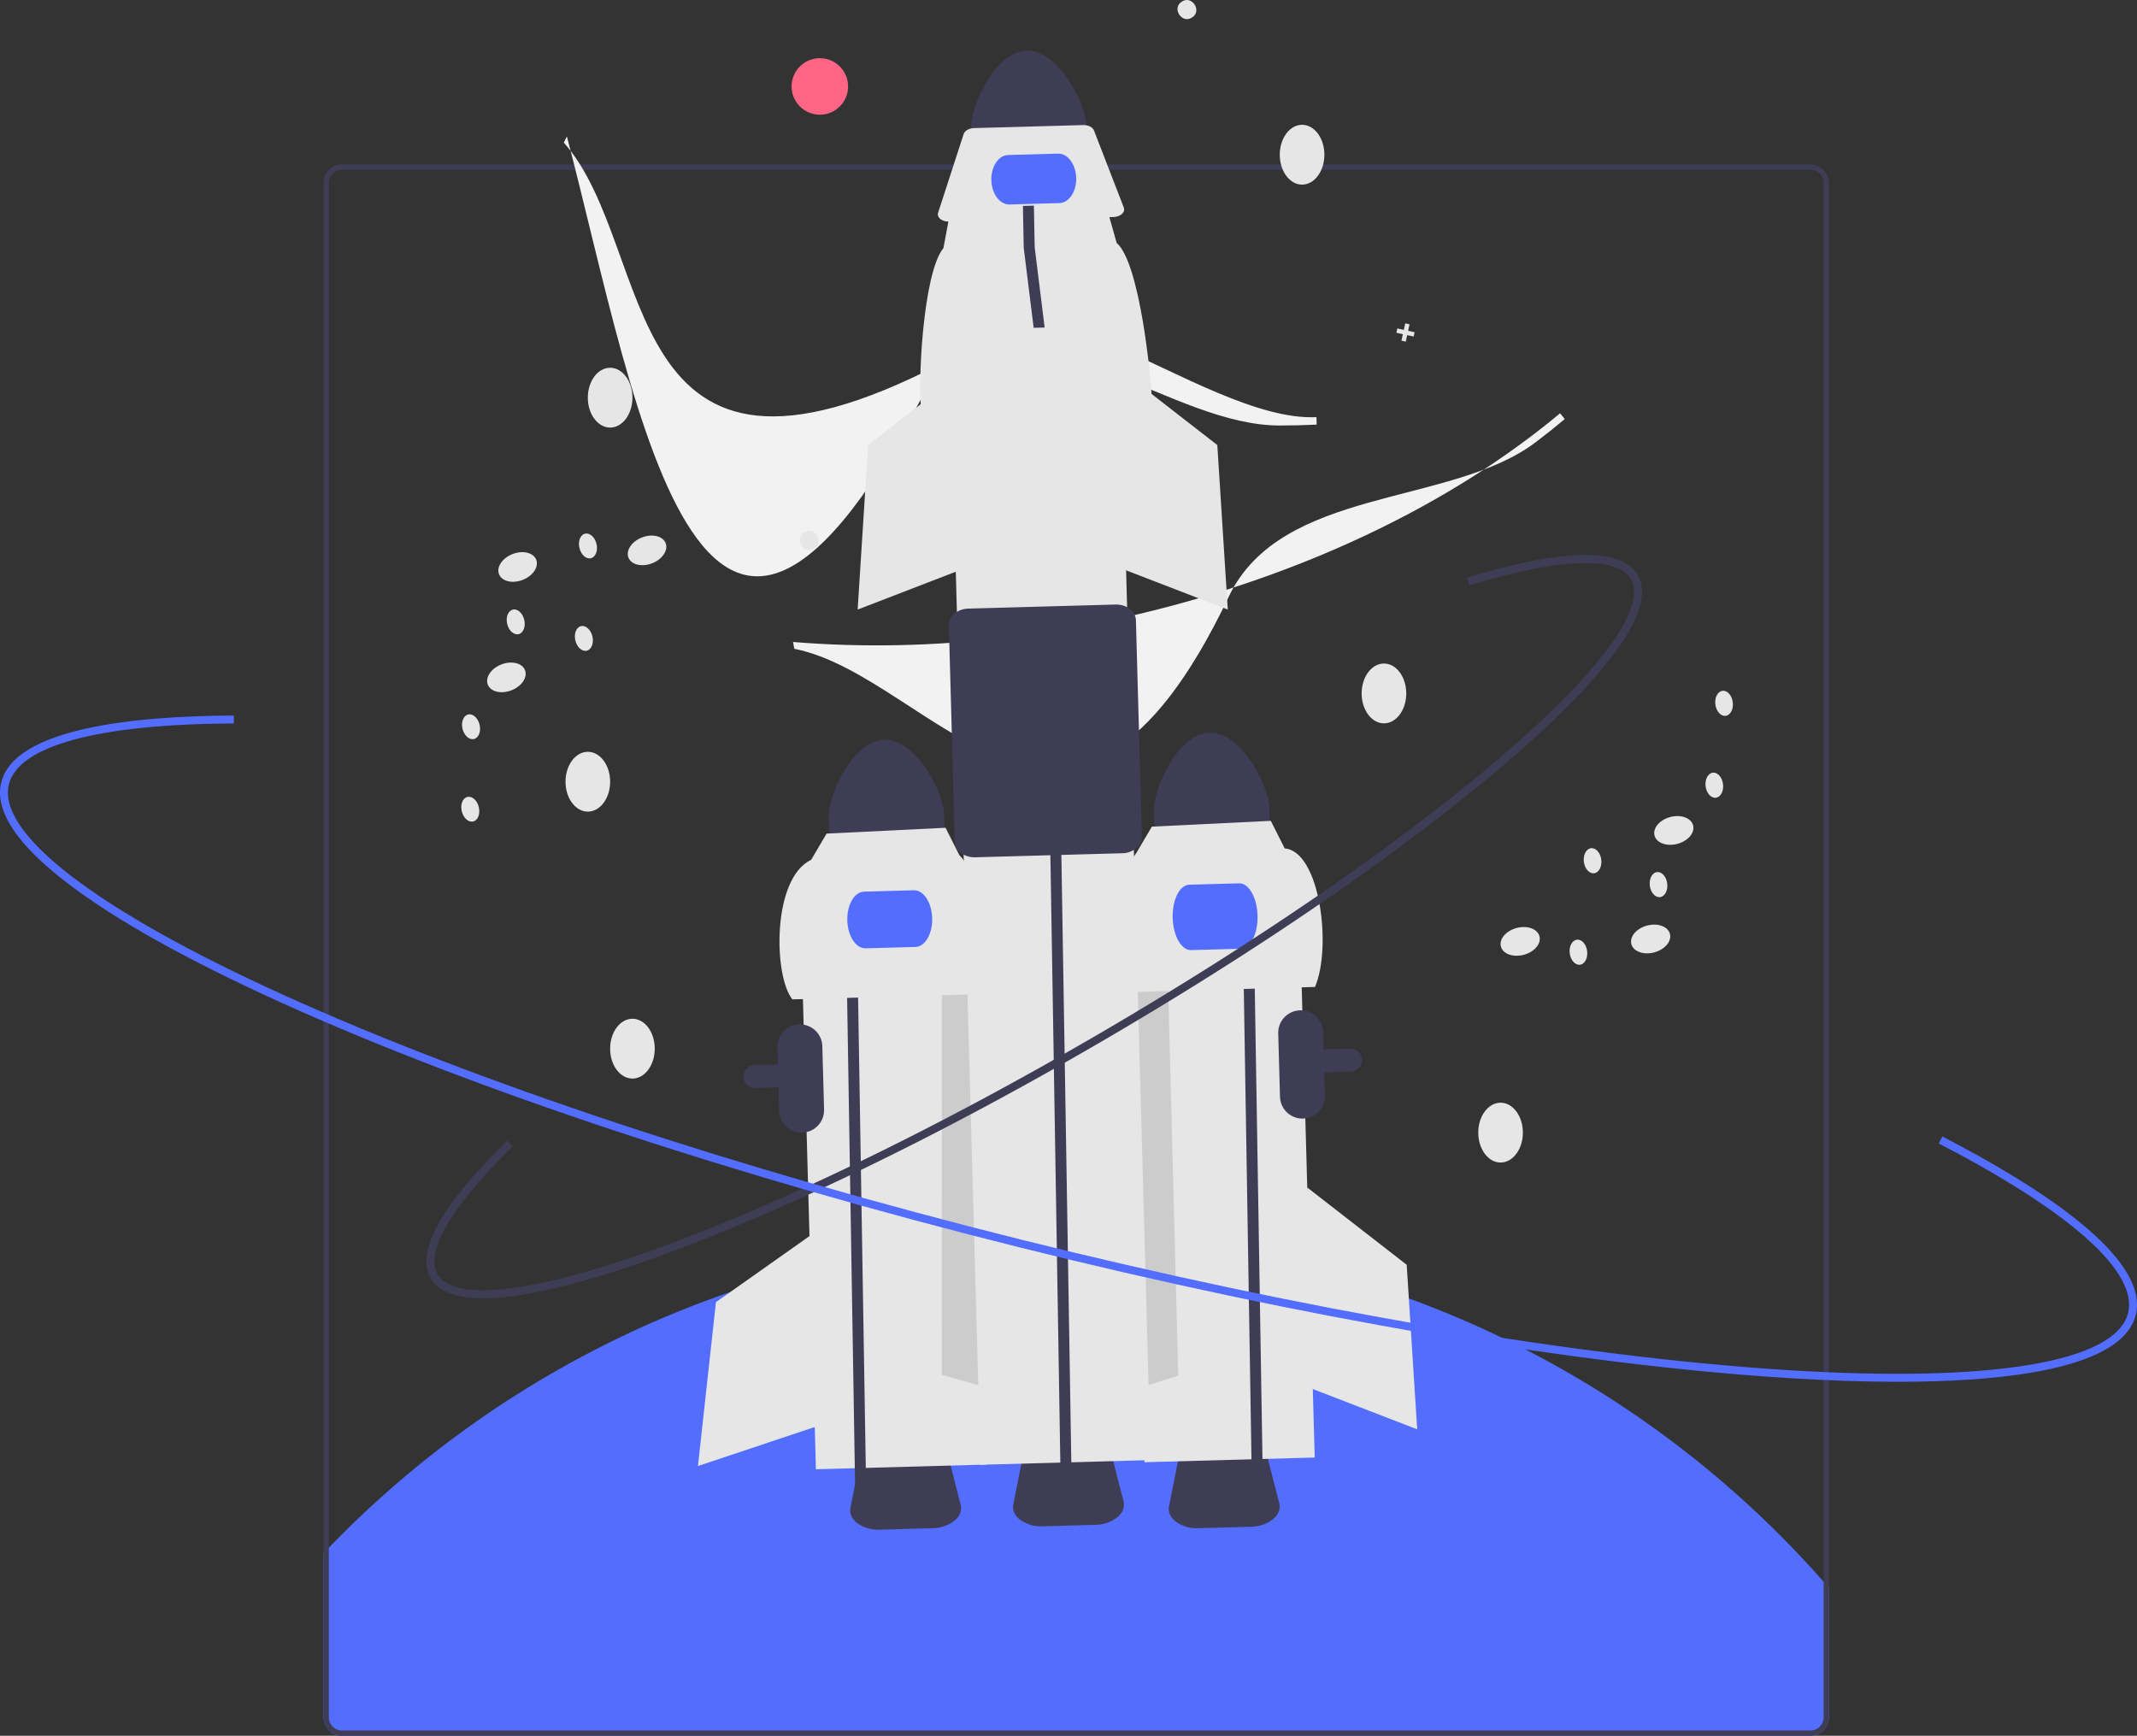 <svg xmlns="http://www.w3.org/2000/svg" xmlns:xlink="http://www.w3.org/1999/xlink" width="809.164" height="657.277" data-name="Layer 1" viewBox="0 0 809.164 657.277"><rect x="0" y="0" width="809.164" height="657.277" fill="#333333" stroke="none"/><path fill="#536dfe" d="M886.051,723.251v49.04a7.008,7.008,0,0,1-7,7h-556a7.015,7.015,0,0,1-7-7v-62.12c.66-.7,1.32-1.39,2-2.08a384.975,384.975,0,0,1,566,12.88C884.731,721.721,885.391,722.491,886.051,723.251Z" transform="translate(-193.541 -122.014)"/><path fill="#3f3d56" d="M702.551,185.281q-.84-.51-1.68-.99h-58.44c-.42.66-.82,1.33-1.21,2h63.01C703.671,185.951,703.111,185.621,702.551,185.281Zm-386.5,197.47v14.9c.25.02.51.02.76.03l-.5,28.64-.26-.14v2.82l.21.11-.21,12.01v41.4h2v-106.52Q317.211,379.241,316.051,382.751Zm386.5-197.47q-.84-.51-1.68-.99h-58.44c-.42.66-.82,1.33-1.21,2h63.01C703.671,185.951,703.111,185.621,702.551,185.281Zm176.5-.99h-556a7.008,7.008,0,0,0-7,7v581a7.015,7.015,0,0,0,7,7h556a7.008,7.008,0,0,0,7-7v-581A7.008,7.008,0,0,0,879.051,184.291Zm5,588a5.002,5.002,0,0,1-5,5h-556a5.002,5.002,0,0,1-5-5v-581a5.008,5.008,0,0,1,5-5h556a5.008,5.008,0,0,1,5,5Z" transform="translate(-193.541 -122.014)"/><path fill="#3f3d56" d="M546.58,700.708l-19.832.548a13.812,13.812,0,0,1-8.486-2.379c-2.154-1.602-3.142-3.768-2.708-5.943l3.903-19.613c.735-3.7,5.27-6.497,10.78-6.649l10.952-.302c5.51-.152,10.192,2.39,11.13,6.044l4.979,19.368c.552,2.148-.314,4.365-2.376,6.083A13.812,13.812,0,0,1,546.58,700.708Z" transform="translate(-193.541 -122.014)"/><path fill="#3f3d56" d="M667.21,700.148l-19.832.548a13.812,13.812,0,0,1-8.486-2.379c-2.154-1.602-3.142-3.768-2.708-5.943l3.903-19.613c.735-3.7,5.27-6.497,10.78-6.649l10.952-.302c5.51-.152,10.192,2.39,11.13,6.044l4.979,19.368c.552,2.148-.314,4.365-2.376,6.083A13.812,13.812,0,0,1,667.21,700.148Z" transform="translate(-193.541 -122.014)"/><path fill="#3f3d56" d="M477.714,533.643a4.331,4.331,0,0,1,1.595-8.308L704.777,519.11a4.33,4.33,0,0,1,4.449,4.208l0,0a4.336,4.336,0,0,1-4.209,4.448l-0-0L479.548,533.992A4.307,4.307,0,0,1,477.714,533.643Z" transform="translate(-193.541 -122.014)"/><rect width="64.474" height="217.68" x="499.466" y="459.851" fill="#e6e6e6" transform="translate(-209.036 -107.121) rotate(-1.582)"/><polygon fill="#ccc" points="369.018 333.079 356.629 366.828 356.64 520.587 371.736 524.916 369.018 333.079"/><path fill="#3f3d56" d="M528.363,402.136c-12.057.342-21.257,21.209-21.036,29.352l.407,14.742,43.659-1.206-.407-14.742C550.758,422.14,540.421,401.813,528.363,402.136Z" transform="translate(-193.541 -122.014)"/><path fill="#3f3d56" d="M497.31,550.895a8.51,8.51,0,0,1-8.731-8.262l-.662-23.991a8.5,8.5,0,1,1,16.994-.469l.662,23.991A8.51,8.51,0,0,1,497.31,550.895Z" transform="translate(-193.541 -122.014)"/><polyline fill="#3f3d56" points="320.125 339.284 319.82 323.429 323.978 323.326 324.283 339.13 328.052 569.476 323.893 569.591"/><path fill="#e6e6e6" d="M568.314,498.375l-74.739,2.064c-7.139-8.705-7.787-45.793,7.111-52.851l5.842-9.92,45.043-2.199,5.264,10.445C564.246,452.22,568.067,489.076,568.314,498.375Z" transform="translate(-193.541 -122.014)"/><path fill="#536dfe" d="M540.183,480.588l-18.9.522c-3.647.101-6.748-4.631-6.911-10.546s2.672-10.811,6.319-10.912l18.9-.522c3.647-.101,6.748,4.631,6.911,10.546S543.83,480.487,540.183,480.588Z" transform="translate(-193.541 -122.014)"/><polygon fill="#e6e6e6" points="310.043 465.568 271.084 493.088 264.278 555.138 309.726 539.953 310.043 465.568"/><rect width="64.474" height="217.68" x="623.877" y="457.186" fill="#e6e6e6" transform="translate(-208.915 -103.688) rotate(-1.582)"/><polygon fill="#ccc" points="428.888 333.806 442.149 367.222 446.128 520.93 431.149 525.649 428.888 333.806"/><ellipse cx="524.024" cy="262.584" fill="#e6e6e6" rx="8.447" ry="11.327"/><ellipse cx="568.183" cy="428.884" fill="#e6e6e6" rx="8.447" ry="11.327"/><ellipse cx="239.471" cy="397.094" fill="#e6e6e6" rx="8.447" ry="11.327"/><path fill="#3f3d56" d="M651.516,399.506c-12.057.342-21.257,21.209-21.036,29.352l.407,14.742,43.659-1.206-.407-14.742C673.91,419.51,663.573,399.182,651.516,399.506Z" transform="translate(-193.541 -122.014)"/><polyline fill="#3f3d56" points="470.459 344.247 470.154 328.392 474.312 328.288 474.617 344.093 478.386 574.439 474.227 574.554"/><path fill="#e6e6e6" d="M691.466,495.745l-74.738,2.064c-1.303-7.877.383-44.633,7.111-52.851l5.842-9.92,45.043-2.199,5.264,10.445C693.286,444.367,697.938,480.487,691.466,495.745Z" transform="translate(-193.541 -122.014)"/><path fill="#536dfe" d="M663.427,481.268l-18.9.522c-3.647.101-6.768-5.374-6.957-12.202s2.626-12.466,6.273-12.567l18.9-.522c3.647-.101,6.768,5.374,6.957,12.202S667.074,481.167,663.427,481.268Z" transform="translate(-193.541 -122.014)"/><polygon fill="#e6e6e6" points="494.978 449.662 532.641 478.93 536.607 541.227 491.901 523.983 494.978 449.662"/><path fill="#f2f2f2" d="M678.001,283.135c-40.413,0-86.857-44.846-127.949-23.539-124.415,64.514-107.289-43.44-143.032-83.589l1.173-2.354c27.059,103.218,51.543,267.692,142.399,83.205,22.759-46.214,97.455,25.22,141.423,23.113l.076,2.829Q685.127,283.136,678.001,283.135Z" transform="translate(-193.541 -122.014)"/><path fill="#f2f2f2" d="M774.998,289.481c-32.216,24.4-96.316,16.691-116.208,58.487-60.228,126.545-111.754,30.148-164.488,19.724l-.486-2.585c52.79,4.378,109.414-2.415,163.751-19.648,49.104-15.571,92.915-38.736,126.692-66.962l1.769,2.209Q780.679,285.18,774.998,289.481Z" transform="translate(-193.541 -122.014)"/><ellipse cx="231.024" cy="150.584" fill="#e6e6e6" rx="8.447" ry="11.327"/><ellipse cx="493.024" cy="58.584" fill="#e6e6e6" rx="8.447" ry="11.327"/><ellipse cx="222.577" cy="296.007" fill="#e6e6e6" rx="8.447" ry="11.327"/><path fill="#e6e6e6" d="M501.903,329.643c-3.862,2.573-7.815-3.551-3.878-6.01C501.886,321.06,505.839,327.185,501.903,329.643Z" transform="translate(-193.541 -122.014)"/><path fill="#e6e6e6" d="M644.903,128.643c-3.862,2.573-7.815-3.551-3.878-6.01C644.886,120.06,648.839,126.185,644.903,128.643Z" transform="translate(-193.541 -122.014)"/><polygon fill="#e6e6e6" points="535.641 125.801 533.184 125.262 533.722 122.804 532.084 122.445 531.545 124.903 529.088 124.365 528.729 126.003 531.186 126.542 530.648 128.999 532.286 129.358 532.825 126.9 535.282 127.439 535.641 125.801"/><circle cx="310.427" cy="32.737" r="10.702" fill="#ff6584"/><path fill="#3f3d56" d="M582.248,141.205c-12.057.342-21.257,21.209-21.036,29.352l.407,14.742,43.659-1.206-.407-14.742C604.643,161.208,594.306,140.881,582.248,141.205Z" transform="translate(-193.541 -122.014)"/><path fill="#3f3d56" d="M608.245,699.423l-19.832.548a13.812,13.812,0,0,1-8.486-2.379c-2.154-1.602-3.142-3.768-2.708-5.943l3.903-19.613c.736-3.7,5.27-6.497,10.78-6.649l10.952-.302c5.51-.152,10.192,2.39,11.13,6.044l4.979,19.368c.552,2.148-.314,4.365-2.376,6.083A13.812,13.812,0,0,1,608.245,699.423Z" transform="translate(-193.541 -122.014)"/><rect width="64.474" height="440.016" x="558.7" y="235.856" fill="#e6e6e6" transform="translate(-205.899 -105.529) rotate(-1.582)"/><polyline fill="#3f3d56" points="397.76 325.949 397.455 310.094 401.613 309.991 401.918 325.795 405.687 556.141 401.528 556.256"/><path fill="#e6e6e6" d="M629.778,275.306l-87.326,2.411c-1.523-9.203.447-52.15,8.308-61.752l2.154-11.462,60.297-1.665,3.155,11.171C625.025,221.377,629.489,264.44,629.778,275.306Z" transform="translate(-193.541 -122.014)"/><path fill="#e6e6e6" d="M615.117,204.19l-62.223,1.718c-2.297.063-4.193-1.142-4.236-2.693a1.952,1.952,0,0,1,.097-.658l9.665-29.775c.414-1.275,2.061-2.211,3.984-2.264l41.264-1.139c1.923-.053,3.619.791,4.103,2.041l11.293,29.196c.578,1.493-.756,3.047-2.98,3.471A6.081,6.081,0,0,1,615.117,204.19Z" transform="translate(-193.541 -122.014)"/><path fill="#3f3d56" d="M559.033,445.941a7.626,7.626,0,0,1-1.581-.915,5.604,5.604,0,0,1-2.379-4.321l-2.261-81.878c-.093-3.389,3.225-6.241,7.398-6.356l55.703-1.538c4.173-.116,7.643,2.549,7.737,5.938l2.261,81.878a5.603,5.603,0,0,1-2.137,4.446,8.506,8.506,0,0,1-5.261,1.91l-55.702,1.538A8.92,8.92,0,0,1,559.033,445.941Z" transform="translate(-193.541 -122.014)"/><path fill="#536dfe" d="M594.685,198.921l-18.9.522c-3.647.101-6.731-4.02-6.874-9.184s2.709-9.449,6.356-9.55l18.9-.522c3.647-.101,6.731,4.02,6.874,9.184S598.332,198.82,594.685,198.921Z" transform="translate(-193.541 -122.014)"/><path fill="#3f3d56" d="M686.931,545.58a8.51,8.51,0,0,1-8.731-8.262l-.662-23.991a8.5,8.5,0,0,1,16.994-.469l.662,23.991A8.51,8.51,0,0,1,686.931,545.58Z" transform="translate(-193.541 -122.014)"/><path fill="#3f3d56" d="M376.491,613.609c-10.246,0-16.907-2.546-19.855-7.607-5.814-9.98,3.923-27.493,28.941-52.051l2.102,2.141c-23.239,22.812-33.343,40.001-28.451,48.4,3.096,5.312,12.309,7.217,26.648,5.504,14.235-1.699,33.101-6.765,56.072-15.055,47.291-17.067,106.623-45.856,167.065-81.064,60.44-35.207,114.75-72.616,152.927-105.335,7.333-6.286,13.987-12.333,19.779-17.971a196.961,196.961,0,0,0,20.976-23.377c8.563-11.627,11.453-20.581,8.358-25.895-5.17-8.875-26.888-8.04-61.156,2.353l-.87-2.871c36.766-11.149,58.507-11.483,64.619-.992,3.797,6.519.926,16.337-8.534,29.184a199.923,199.923,0,0,1-21.299,23.748c-5.837,5.683-12.539,11.772-19.92,18.1-38.31,32.833-92.777,70.354-153.369,105.649-60.594,35.297-120.1,64.168-167.556,81.295-23.185,8.367-42.273,13.485-56.735,15.211A82.695,82.695,0,0,1,376.491,613.609Z" transform="translate(-193.541 -122.014)"/><polygon fill="#e6e6e6" points="423.268 139.256 460.93 168.524 464.896 230.821 420.19 213.577 423.268 139.256"/><polygon fill="#e6e6e6" points="366.372 139.256 328.71 168.524 324.744 230.821 369.45 213.577 366.372 139.256"/><polyline fill="#3f3d56" points="387.625 93.825 387.32 77.97 391.478 77.867 391.783 93.672 395.552 124.018 391.393 124.133"/><ellipse cx="389.536" cy="336.703" fill="#e6e6e6" rx="7.557" ry="5.257" transform="translate(-288.822 41.311) rotate(-21.161)"/><ellipse cx="438.539" cy="330.417" fill="#e6e6e6" rx="7.557" ry="5.257" transform="translate(-283.248 58.578) rotate(-21.161)"/><ellipse cx="385.286" cy="378.511" fill="#e6e6e6" rx="7.557" ry="5.257" transform="translate(-304.201 42.597) rotate(-21.161)"/><ellipse cx="371.907" cy="397.208" fill="#e6e6e6" rx="3.322" ry="4.776" transform="translate(-275.029 -25.674) rotate(-13.316)"/><ellipse cx="371.616" cy="428.43" fill="#e6e6e6" rx="3.322" ry="4.776" transform="translate(-282.228 -24.902) rotate(-13.316)"/><ellipse cx="414.625" cy="363.761" fill="#e6e6e6" rx="3.322" ry="4.776" transform="translate(-266.177 -16.734) rotate(-13.316)"/><ellipse cx="388.816" cy="357.494" fill="#e6e6e6" rx="3.322" ry="4.776" transform="translate(-265.427 -22.847) rotate(-13.316)"/><ellipse cx="416.171" cy="328.743" fill="#e6e6e6" rx="3.322" ry="4.776" transform="translate(-258.07 -17.32) rotate(-13.316)"/><ellipse cx="818.548" cy="477.578" fill="#e6e6e6" rx="7.557" ry="5.257" transform="translate(-288.874 104.722) rotate(-14.913)"/><ellipse cx="769.152" cy="478.493" fill="#e6e6e6" rx="7.557" ry="5.257" transform="translate(-290.774 92.041) rotate(-14.913)"/><ellipse cx="827.323" cy="436.481" fill="#e6e6e6" rx="7.557" ry="5.257" transform="translate(-278.003 105.596) rotate(-14.913)"/><ellipse cx="842.658" cy="419.351" fill="#e6e6e6" rx="3.322" ry="4.776" transform="translate(-238.735 -15.145) rotate(-7.068)"/><ellipse cx="846.346" cy="388.346" fill="#e6e6e6" rx="3.322" ry="4.776" transform="translate(-234.892 -14.927) rotate(-7.068)"/><ellipse cx="796.554" cy="447.95" fill="#e6e6e6" rx="3.322" ry="4.776" transform="translate(-242.605 -20.601) rotate(-7.068)"/><ellipse cx="821.527" cy="456.989" fill="#e6e6e6" rx="3.322" ry="4.776" transform="translate(-243.527 -17.459) rotate(-7.068)"/><ellipse cx="791.205" cy="482.591" fill="#e6e6e6" rx="3.322" ry="4.776" transform="translate(-246.908 -20.996) rotate(-7.068)"/><path fill="#536dfe" d="M912.192,645.251q-19.368,0-42.457-1.464c-79.614-5.056-182.738-22.633-290.376-49.492C471.721,567.436,372.429,534.501,299.774,501.561c-35.393-16.047-62.556-31.236-80.735-45.147-19.247-14.727-27.666-27.564-25.024-38.153,5.148-20.629,50.731-25.142,88.064-25.295l.013,3c-51.268.21-81.514,8.387-85.166,23.022-4.652,18.64,33.287,47.741,104.087,79.841,72.496,32.868,171.605,65.739,279.073,92.557,107.467,26.816,210.401,44.363,289.84,49.408,77.579,4.928,124.743-2.938,129.395-21.578,3.862-15.477-21.598-38.275-71.689-64.198l1.379-2.664c36.397,18.836,78.645,45.852,73.222,67.589-2.643,10.589-16.105,17.965-40.015,21.923C948.587,644.121,931.846,645.251,912.192,645.251Z" transform="translate(-193.541 -122.014)"/></svg>